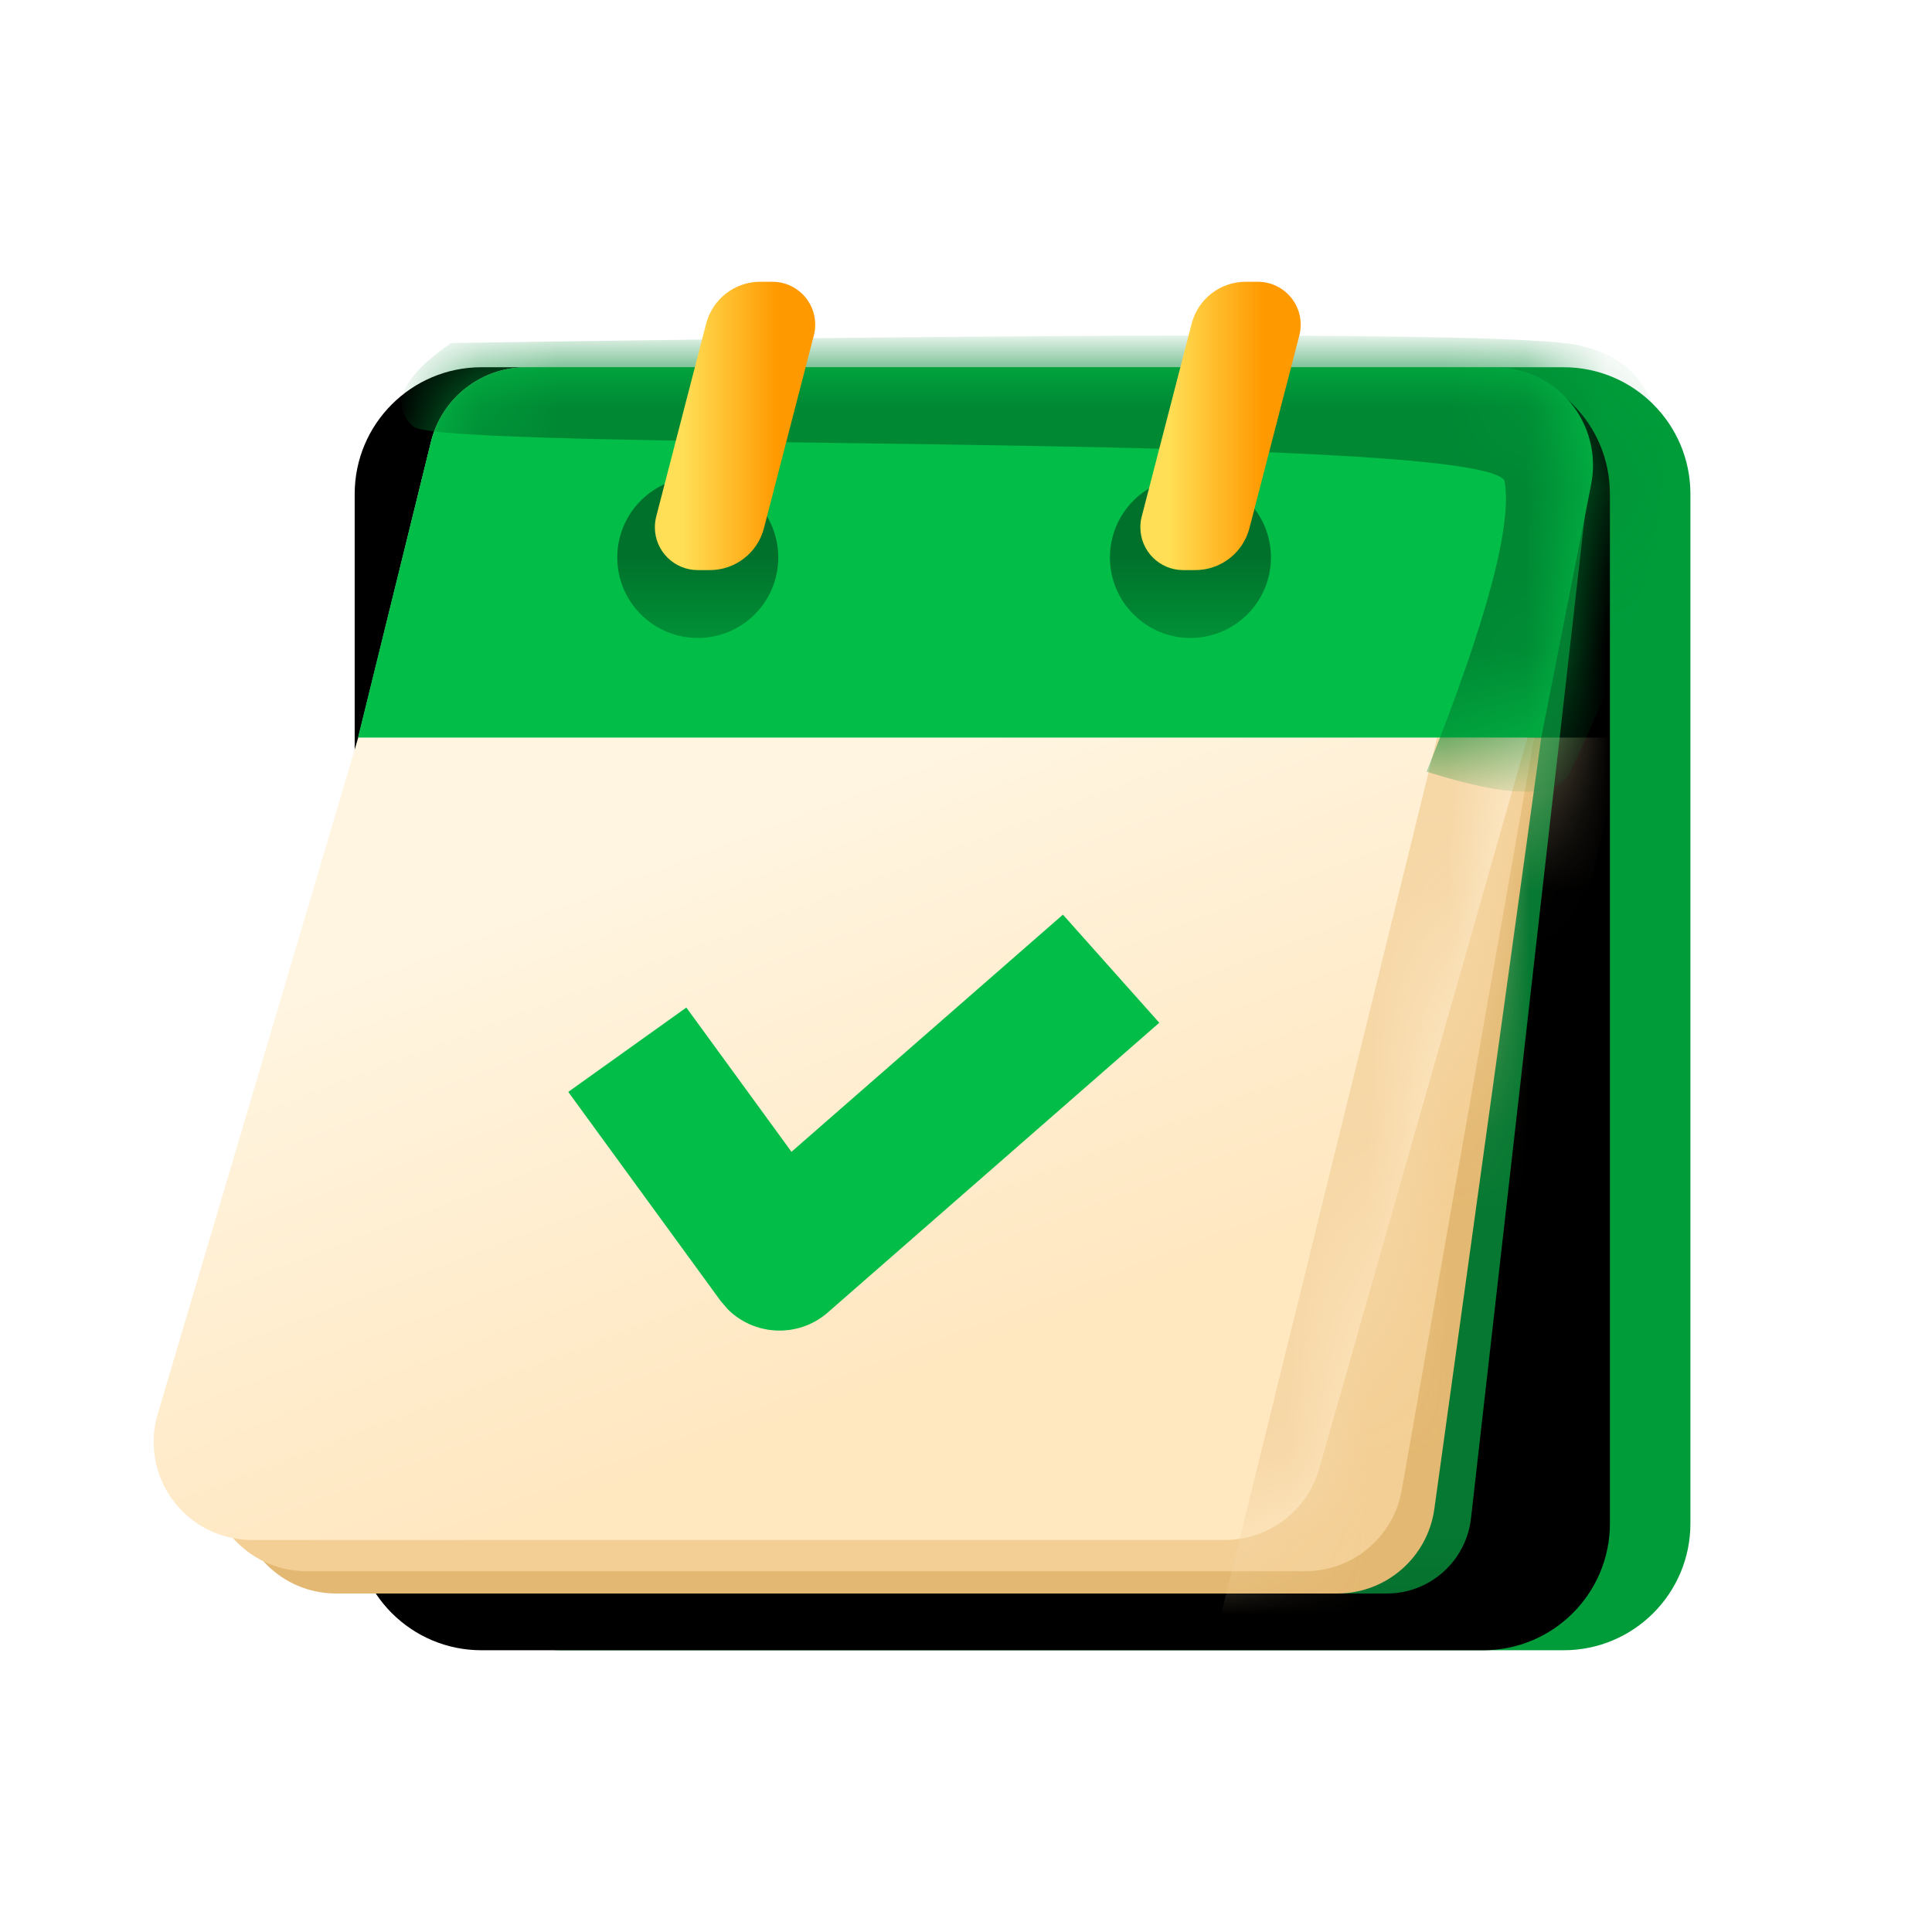 <?xml version="1.0" encoding="UTF-8"?>
<svg width="24px" height="24px" viewBox="0 0 24 24" version="1.1" xmlns="http://www.w3.org/2000/svg" xmlns:xlink="http://www.w3.org/1999/xlink">
    <title>ic/calendar@2x</title>
    <defs>
        <path d="M1.575,-1.82844978e-15 L14.018,-1.82844978e-15 C14.888,-1.98823836e-15 15.593,0.705 15.593,1.575 L15.593,14.363 C15.593,15.233 14.888,15.938 14.018,15.938 L1.575,15.938 C0.705,15.938 3.28570321e-16,15.233 0,14.363 L0,1.575 C-1.06525716e-16,0.705 0.705,-2.33479503e-15 1.575,-1.82844978e-15 Z" id="path-1"></path>
        <filter x="-3.2%" y="-3.1%" width="106.4%" height="106.3%" filterUnits="objectBoundingBox" id="filter-3">
            <feOffset dx="-1" dy="0" in="SourceAlpha" result="shadowOffsetInner1"></feOffset>
            <feComposite in="shadowOffsetInner1" in2="SourceAlpha" operator="arithmetic" k2="-1" k3="1" result="shadowInnerInner1"></feComposite>
            <feColorMatrix values="0 0 0 0 0   0 0 0 0 0.536   0 0 0 0 0.2  0 0 0 1 0" type="matrix" in="shadowInnerInner1"></feColorMatrix>
        </filter>
        <linearGradient x1="50%" y1="34.175%" x2="70.382%" y2="77.825%" id="linearGradient-4">
            <stop stop-color="#FFF5E1" offset="0%"></stop>
            <stop stop-color="#FFE7C0" offset="100%"></stop>
        </linearGradient>
        <path d="M5.041,0 L17.021,0 C17.694,9.84747746e-17 18.239,0.545 18.239,1.218 C18.239,1.312 18.228,1.405 18.207,1.496 L17.478,4.606 L17.478,4.606 L14.892,13.684 C14.742,14.207 14.264,14.568 13.72,14.568 L1.632,14.568 C0.959,14.568 0.414,14.023 0.414,13.35 C0.414,13.233 0.43,13.116 0.464,13.004 L2.956,4.598 L2.956,4.598 L3.859,0.927 C3.992,0.383 4.481,3.78924282e-16 5.041,0 Z" id="path-5"></path>
        <filter x="-62.7%" y="-28.8%" width="225.5%" height="157.7%" filterUnits="objectBoundingBox" id="filter-7">
            <feGaussianBlur stdDeviation="1.05" in="SourceGraphic"></feGaussianBlur>
        </filter>
        <path d="M2.089,0 L14.124,0 C14.797,1.29339951e-15 15.342,0.545 15.342,1.218 C15.342,1.297 15.334,1.376 15.319,1.454 L14.699,4.6 L14.699,4.6 L0,4.6 L0.906,0.926 C1.04,0.382 1.528,-1.19114195e-16 2.089,0 Z" id="path-8"></path>
        <filter x="-23.3%" y="-64.5%" width="146.6%" height="229.0%" filterUnits="objectBoundingBox" id="filter-10">
            <feGaussianBlur stdDeviation="1.218" in="SourceGraphic"></feGaussianBlur>
        </filter>
        <linearGradient x1="50%" y1="50%" x2="50%" y2="100%" id="linearGradient-11">
            <stop stop-color="#00712B" offset="0%"></stop>
            <stop stop-color="#009136" offset="100%"></stop>
        </linearGradient>
        <linearGradient x1="17.551%" y1="58.218%" x2="76.734%" y2="58.218%" id="linearGradient-12">
            <stop stop-color="#FFDF56" offset="0%"></stop>
            <stop stop-color="#FF9900" offset="100%"></stop>
        </linearGradient>
    </defs>
    <g id="2⃣️课程" stroke="none" stroke-width="1" fill="none" fill-rule="evenodd">
        <g id="课程-未开始" transform="translate(-28, -216)">
            <g id="ic/calendar" transform="translate(28, 216)">
                <rect id="矩形" x="0" y="0" width="24" height="24"></rect>
                <g id="编组-4" transform="translate(1.495, 3.5)">
                    <g id="蒙版" transform="translate(3.911, 1.062)">
                        <mask id="mask-2" fill="white">
                            <use xlink:href="#path-1"></use>
                        </mask>
                        <g>
                            <use fill="#009C3A" fill-rule="evenodd" xlink:href="#path-1"></use>
                            <use fill="black" fill-opacity="1" filter="url(#filter-3)" xlink:href="#path-1"></use>
                        </g>
                        <path d="M10.924,0 L12.727,0 C13.597,-9.32369223e-16 14.302,0.705 14.302,1.575 C14.302,1.634 14.299,1.694 14.292,1.753 L12.867,14.301 C12.806,14.832 12.357,15.233 11.823,15.233 L7.563,15.233 L7.563,15.233 L10.924,0 Z" fill="#067831" mask="url(#mask-2)"></path>
                    </g>
                    <g id="矩形" transform="translate(0, 1.062)">
                        <path d="M3.174,4.6 L17.651,4.6 L16.323,14.182 C16.24,14.784 15.725,15.233 15.117,15.233 L2.68,15.233 C2.007,15.233 1.462,14.687 1.462,14.015 C1.462,13.941 1.469,13.867 1.482,13.794 L3.174,4.6 L3.174,4.6 Z" id="蒙版" fill="#E3B872"></path>
                        <path d="M3.174,4.6 L17.564,4.6 L15.918,13.949 C15.816,14.532 15.31,14.956 14.719,14.956 L2.312,14.956 C1.64,14.956 1.094,14.411 1.094,13.738 C1.094,13.646 1.105,13.554 1.126,13.464 L3.174,4.6 L3.174,4.6 Z" id="蒙版" fill="#F3CF95"></path>
                        <mask id="mask-6" fill="white">
                            <use xlink:href="#path-5"></use>
                        </mask>
                        <use id="蒙版" fill="url(#linearGradient-4)" xlink:href="#path-5"></use>
                        <polygon id="路径-5" fill="#F6D7A6" filter="url(#filter-7)" mask="url(#mask-6)" points="18.688 4.6 16.358 4.6 13.667 15.522 16.138 15.522"></polygon>
                        <g id="路径-4" transform="translate(2.952, 0)">
                            <mask id="mask-9" fill="white">
                                <use xlink:href="#path-8"></use>
                            </mask>
                            <use id="蒙版" fill="#02BD48" xlink:href="#path-8"></use>
                            <path d="M1.157,-0.301 C10.166,-0.438 14.857,-0.423 15.229,-0.254 C17.426,0.254 15.287,4.525 15.064,5.024 C14.915,5.356 14.318,5.356 13.275,5.024 C14.022,3.154 14.344,1.949 14.242,1.407 C13.851,0.789 0.87,1.062 0.679,0.729 C0.392,0.462 0.551,0.119 1.157,-0.301 Z" fill="#008833" filter="url(#filter-10)" mask="url(#mask-9)"></path>
                        </g>
                    </g>
                    <ellipse id="椭圆形" fill="url(#linearGradient-11)" cx="7.173" cy="3.425" rx="1" ry="1"></ellipse>
                    <ellipse id="椭圆形" fill="url(#linearGradient-11)" cx="13.293" cy="3.425" rx="1" ry="1"></ellipse>
                    <path d="M7.95,0 L8.1,0 C8.394,-5.40205522e-17 8.632,0.238 8.632,0.532 C8.632,0.577 8.627,0.622 8.615,0.666 L7.995,3.061 C7.916,3.368 7.639,3.582 7.323,3.582 L7.173,3.582 C6.879,3.582 6.64,3.344 6.64,3.05 C6.64,3.005 6.646,2.96 6.657,2.916 L7.277,0.521 C7.357,0.214 7.633,5.81679745e-17 7.95,0 Z" id="矩形" fill="url(#linearGradient-12)"></path>
                    <path d="M13.98,0 L14.13,0 C14.424,-5.40205522e-17 14.663,0.238 14.663,0.532 C14.663,0.577 14.657,0.622 14.646,0.666 L14.026,3.061 C13.946,3.368 13.67,3.582 13.353,3.582 L13.203,3.582 C12.909,3.582 12.671,3.344 12.671,3.05 C12.671,3.005 12.676,2.96 12.688,2.916 L13.308,0.521 C13.387,0.214 13.664,2.80212579e-16 13.98,0 Z" id="矩形" fill="url(#linearGradient-12)"></path>
                    <path d="M11.709,7.862 L12.906,9.205 L8.787,12.805 C8.419,13.126 7.869,13.095 7.539,12.757 L7.455,12.658 L5.564,10.064 L7.031,9.016 L8.337,10.808 L11.709,7.862 Z" id="路径-2" fill="#02BD48" fill-rule="nonzero"></path>
                </g>
            </g>
        </g>
    </g>
</svg>